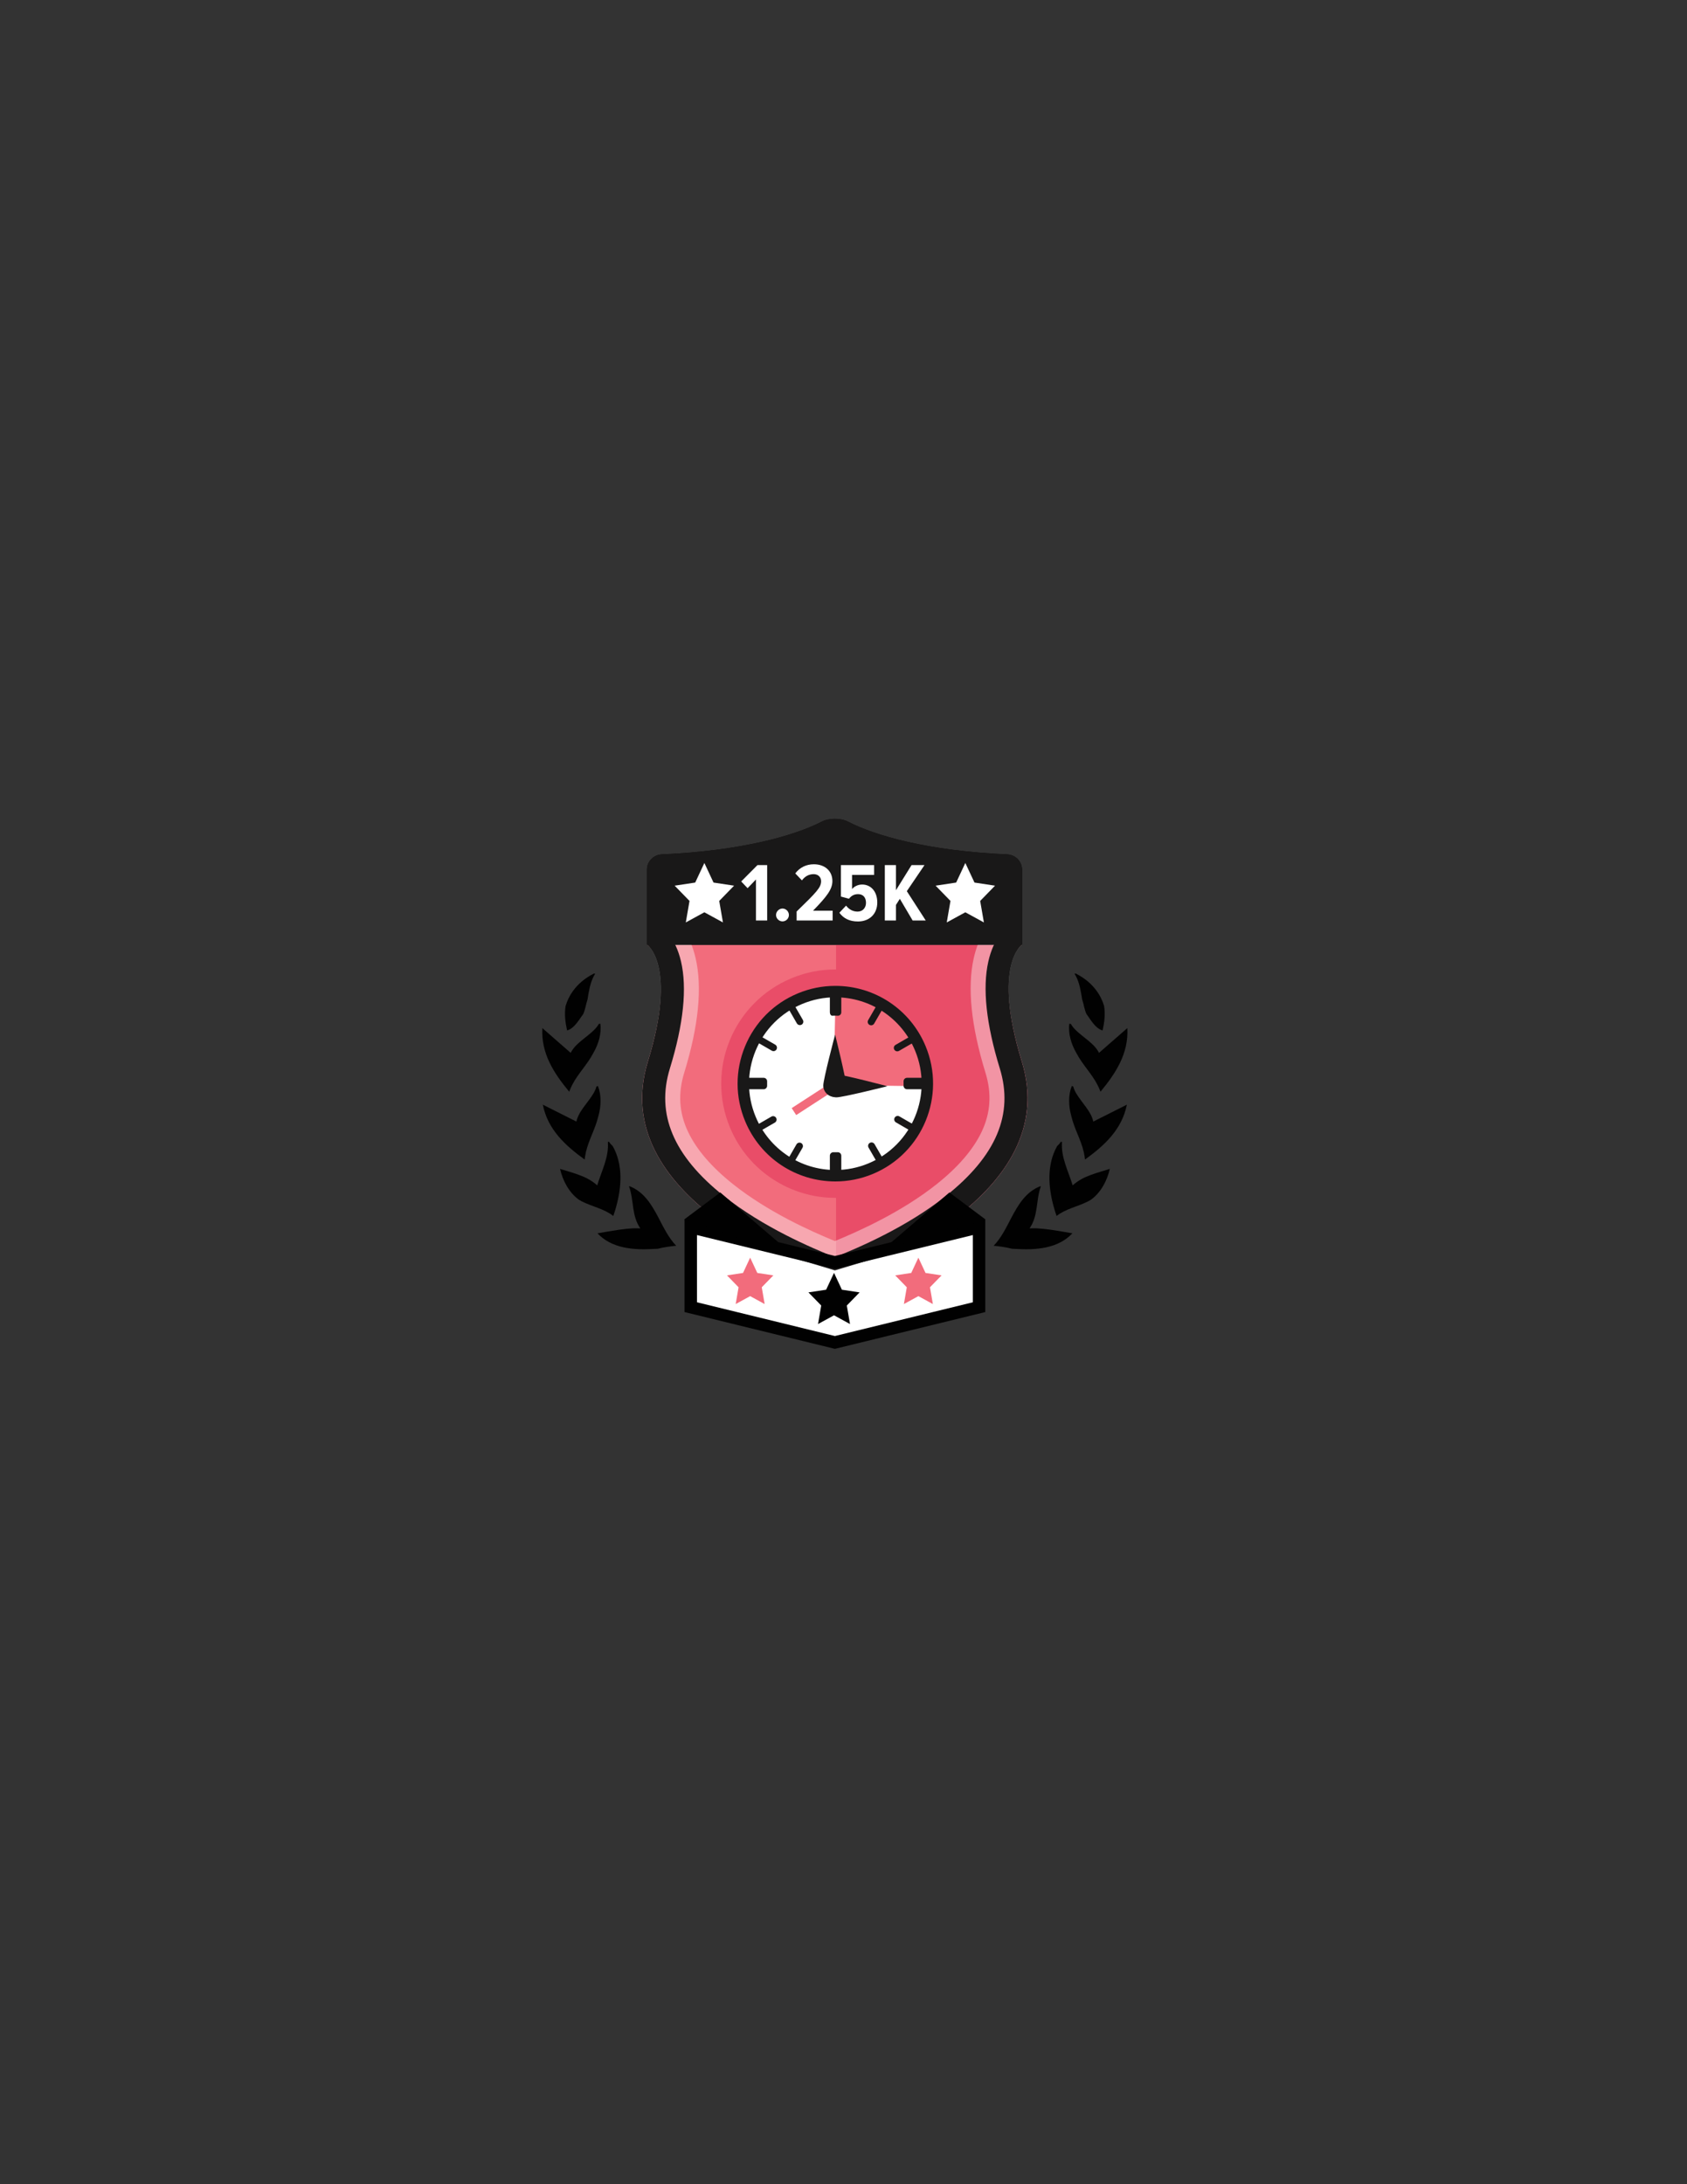 <?xml version="1.0" encoding="utf-8"?>
<!-- Generator: Adobe Illustrator 16.0.0, SVG Export Plug-In . SVG Version: 6.00 Build 0)  -->
<!DOCTYPE svg PUBLIC "-//W3C//DTD SVG 1.1//EN" "http://www.w3.org/Graphics/SVG/1.1/DTD/svg11.dtd">
<svg version="1.1" id="Layer_1" xmlns="http://www.w3.org/2000/svg" xmlns:xlink="http://www.w3.org/1999/xlink" x="0px" y="0px"
	 width="612px" height="792px" viewBox="0 0 612 792" enable-background="new 0 0 612 792" xml:space="preserve">
<rect x="0" y="0" width="612" height="792" fill="#333333" stroke="none"/>
<path fill="#F26C7C" d="M370.695,384.942c-10.15-32.988-1.839-41.101-0.037-42.339h-67.365h-68.482
	c1.803,1.238,10.365,9.351,0.216,42.339c-14.918,48.481,55.285,74.916,67.834,79.934c0.136-0.055,0.282-0.112,0.433-0.172
	C316.93,459.278,385.449,432.896,370.695,384.942"/>
<g opacity="0.5">
	<g>
		<defs>
			<rect id="SVGID_1_" x="261.63" y="342.6" width="111.13" height="122.1"/>
		</defs>
		<clipPath id="SVGID_2_">
			<use xlink:href="#SVGID_1_"  overflow="visible"/>
		</clipPath>
		<path clip-path="url(#SVGID_2_)" fill="#DF2E54" d="M370.694,384.942c-10.149-32.988-1.838-41.102-0.035-42.339h-67.366v8.929
			c-0.086-0.001-0.173-0.005-0.26-0.005c-5.468,0-10.816,1.073-15.9,3.188c-5.156,2.147-9.742,5.243-13.629,9.202
			c-3.75,3.821-6.69,8.278-8.738,13.246c-2.047,4.969-3.1,10.203-3.131,15.557c-0.031,5.546,1.041,10.975,3.188,16.132
			c3.204,7.696,8.574,14.17,15.528,18.72c6.777,4.435,14.631,6.778,22.709,6.778c0.078,0,0.154-0.002,0.232-0.002v30.354
			C316.93,459.278,385.449,432.896,370.694,384.942 M303.061,426.325c-13.076,0-25.487-7.733-30.826-20.558
			c-7.085-17.018,0.967-36.557,17.984-43.641c4.193-1.746,8.539-2.573,12.814-2.573c0.087,0,0.174,0.004,0.26,0.005v66.763
			C303.215,426.323,303.139,426.325,303.061,426.325"/>
	</g>
</g>
<path fill="#FFFFFF" d="M316.143,423.268c-17.019,7.086-36.558-0.967-43.643-17.984c-7.084-17.018,0.968-36.556,17.984-43.642
	c17.019-7.085,36.557,0.967,43.642,17.985C341.211,396.644,333.16,416.183,316.143,423.268"/>
<g opacity="0.4">
	<g>
		<defs>
			<rect id="SVGID_3_" x="232.96" y="296.82" width="139.8" height="168.06"/>
		</defs>
		<clipPath id="SVGID_4_">
			<use xlink:href="#SVGID_3_"  overflow="visible"/>
		</clipPath>
		<path clip-path="url(#SVGID_4_)" fill="#FFFFFF" d="M302.86,310.886c8.377,4.036,25.288,10.075,54.196,12.173v14.625
			c-1.492,2.458-2.888,5.657-3.813,9.769c-2.388,10.613-0.952,24.591,4.265,41.547c2.329,7.568,1.856,14.6-1.445,21.499
			c-3.049,6.373-8.518,12.725-16.25,18.875c-12.737,10.132-28.211,17.049-36.952,20.637c-8.741-3.588-24.216-10.505-36.952-20.637
			c-7.732-6.151-13.2-12.502-16.251-18.875c-3.3-6.898-3.772-13.931-1.444-21.499c5.23-17.001,6.613-31.022,4.108-41.675
			c-0.962-4.098-2.39-7.283-3.908-9.729v-14.542C270.551,321.416,289.988,317.09,302.86,310.886 M302.86,296.824
			c-1.726,0-3.453,0.347-4.794,1.037c-9.943,5.12-29.272,10.588-57.984,11.864c-3.018,0.134-5.466,2.57-5.466,5.589v27.161
			c0,0,11.264,7.193,0.409,42.466c-14.916,48.482,55.285,74.915,67.835,79.934c12.549-5.019,82.751-31.451,67.834-79.934
			c-10.853-35.272,0.159-42.466,0.159-42.466v-27.161c0-3.019-2.449-5.455-5.465-5.589c-28.713-1.276-47.791-6.744-57.733-11.864
			C306.313,297.171,304.587,296.824,302.86,296.824"/>
	</g>
</g>
<polygon fill="#F26C7C" points="303.134,359.887 302.506,389.361 307.398,393.501 335.242,393.877 335.994,386.602 328.47,371.802 
	315.676,362.145 "/>
<path fill="#191818" d="M302.807,368.255c0,0-0.002,0.02-0.005,0.053h0.011C302.809,368.275,302.807,368.255,302.807,368.255"/>
<path fill="#191818" d="M302.809,368.282c0.002,0.014,0.537,0.026,1.196,0.026c0.657,0,1.192-0.561,1.192-1.254v-5.77
	c0-0.692-0.562-1.254-1.254-1.254h-1.637c-0.693,0-1.254,0.562-1.254,1.254v5.77c0,0.693,0.391,1.254,0.874,1.254
	s0.876-0.012,0.877-0.026C302.805,368.267,302.808,368.267,302.809,368.282"/>
<path fill="#191818" d="M335.986,393.709v-1.636c0-0.693-0.563-1.255-1.254-1.255h-5.687c-0.692,0-1.254,0.562-1.254,1.255v1.636
	c0,0.693,0.562,1.254,1.254,1.254h5.687C335.424,394.963,335.986,394.402,335.986,393.709"/>
<path fill="#191818" d="M270.264,392.073v1.636c0,0.693,0.563,1.255,1.254,1.255h5.52c0.691,0,1.254-0.562,1.254-1.255v-1.636
	c0-0.693-0.563-1.254-1.254-1.254h-5.52C270.826,390.819,270.264,391.38,270.264,392.073"/>
<path fill="#191818" d="M302.307,425.752h1.637c0.692,0,1.254-0.562,1.254-1.254v-5.436c0-0.692-0.562-1.254-1.254-1.254h-1.637
	c-0.693,0-1.254,0.562-1.254,1.254v5.436C301.053,425.19,301.613,425.752,302.307,425.752"/>
<path fill="#191818" d="M286.695,364.433c-0.601,0.346-0.807,1.113-0.46,1.713l2.849,4.936c0.347,0.6,1.115,0.808,1.718,0.466
	c0.603-0.343,0.809-1.107,0.463-1.707l-2.856-4.948C288.062,364.292,287.295,364.087,286.695,364.433"/>
<path fill="#191818" d="M274.666,376.46c-0.346,0.6-0.141,1.367,0.459,1.713l4.868,2.811c0.599,0.346,1.363,0.138,1.705-0.464
	c0.343-0.602,0.134-1.371-0.467-1.718l-4.853-2.801C275.779,375.655,275.012,375.86,274.666,376.46"/>
<path fill="#191818" d="M274.666,409.321c0.346,0.601,1.113,0.806,1.713,0.46l4.721-2.726c0.599-0.346,0.804-1.112,0.455-1.711
	c-0.348-0.599-1.116-0.804-1.717-0.458l-4.713,2.722C274.525,407.955,274.32,408.722,274.666,409.321"/>
<path fill="#191818" d="M286.695,421.35c0.6,0.346,1.366,0.141,1.713-0.459l2.709-4.693c0.348-0.601,0.141-1.365-0.461-1.709
	c-0.602-0.346-1.369-0.138-1.716,0.463l-2.705,4.686C285.889,420.236,286.095,421.004,286.695,421.35"/>
<path fill="#191818" d="M319.556,421.35c0.6-0.346,0.805-1.113,0.459-1.713l-2.745-4.755c-0.346-0.601-1.115-0.808-1.717-0.466
	c-0.603,0.343-0.809,1.106-0.463,1.707l2.752,4.768C318.188,421.49,318.955,421.695,319.556,421.35"/>
<path fill="#191818" d="M331.584,409.321c0.346-0.6,0.141-1.366-0.46-1.713l-4.851-2.801c-0.6-0.346-1.363-0.139-1.705,0.464
	c-0.342,0.602-0.133,1.371,0.467,1.719l4.835,2.791C330.471,410.127,331.237,409.922,331.584,409.321"/>
<path fill="#191818" d="M331.584,376.46c-0.347-0.6-1.113-0.805-1.714-0.459l-4.989,2.881c-0.601,0.346-0.805,1.113-0.457,1.712
	c0.348,0.598,1.116,0.803,1.717,0.457l4.983-2.878C331.725,377.828,331.93,377.061,331.584,376.46"/>
<path fill="#191818" d="M319.556,364.433c-0.601-0.346-1.367-0.141-1.714,0.459l-2.896,5.017c-0.347,0.6-0.14,1.365,0.461,1.71
	h0.001c0.601,0.344,1.369,0.137,1.716-0.463l2.892-5.01C320.36,365.546,320.155,364.779,319.556,364.433"/>
<path fill="#191818" d="M303.061,428.398c-14.367,0-27.219-8.57-32.74-21.834c-3.64-8.742-3.656-18.377-0.049-27.132
	c3.607-8.754,10.408-15.58,19.15-19.219c4.354-1.813,8.933-2.732,13.611-2.732c14.366,0,27.219,8.57,32.739,21.833
	c7.513,18.044-1.056,38.837-19.101,46.351C312.317,427.479,307.738,428.398,303.061,428.398 M303.033,361.627
	c-4.129,0-8.173,0.812-12.019,2.413c-7.72,3.214-13.726,9.242-16.911,16.972c-3.186,7.731-3.171,16.24,0.043,23.96
	c4.877,11.713,16.227,19.281,28.914,19.281c4.128,0,8.172-0.812,12.018-2.413c15.936-6.634,23.504-24.997,16.868-40.932
	C327.069,369.195,315.722,361.627,303.033,361.627"/>
<rect x="293.685" y="389.5" transform="matrix(0.544 0.839 -0.839 0.544 468.94 -66.022)" fill="#F26C7C" width="3.01" height="17.534"/>
<path fill="#191818" d="M298.664,393.621c0.006,2.295,1.872,4.151,4.168,4.146c2.295-0.007,4.15-1.873,4.143-4.168
	c-0.006-2.296-4.023-18.447-4.023-18.447S298.657,391.326,298.664,393.621"/>
<path fill="#191818" d="M303.514,389.594c-2.295-0.029-4.18,1.808-4.208,4.103c-0.03,2.295,1.807,4.18,4.103,4.209
	c2.295,0.029,18.51-4.04,18.51-4.04S305.809,389.623,303.514,389.594"/>
<path fill="#191818" d="M302.86,305.19c0.526,0,0.894,0.091,1.006,0.13c13.142,6.754,34.396,11.326,58.621,12.638v21.353
	c-1.468,2.076-2.99,5.087-3.945,9.333c-2.178,9.679-0.778,22.718,4.156,38.758c5.108,16.6-1.272,31.719-19.505,46.221
	c-14.387,11.444-31.92,18.869-40.333,22.248c-8.412-3.379-25.946-10.804-40.333-22.248c-18.232-14.502-24.612-29.621-19.506-46.221
	c4.943-16.066,6.295-29.133,4.014-38.836c-0.997-4.241-2.555-7.243-4.053-9.313v-21.295c24.393-1.318,45.742-5.89,58.871-12.638
	C301.967,305.281,302.333,305.19,302.86,305.19 M302.86,296.824c-1.726,0-3.453,0.346-4.794,1.037
	c-9.943,5.12-29.272,10.588-57.984,11.864c-3.018,0.134-5.466,2.57-5.466,5.589v27.161c0,0,11.264,7.193,0.409,42.466
	c-14.916,48.482,55.285,74.915,67.835,79.934c12.549-5.019,82.751-31.451,67.834-79.934c-10.853-35.272,0.159-42.466,0.159-42.466
	v-27.161c0-3.019-2.449-5.455-5.465-5.589c-28.713-1.276-47.791-6.744-57.733-11.864C306.313,297.17,304.587,296.824,302.86,296.824
	"/>
<path fill="#191818" d="M370.854,315.315c0-3.02-2.449-5.456-5.465-5.59c-28.713-1.275-47.791-6.743-57.733-11.864
	c-2.685-1.382-6.905-1.382-9.59,0c-9.942,5.121-29.272,10.589-57.983,11.864c-3.017,0.134-5.466,2.57-5.466,5.59v27.16
	c0,0,0.069,0.042,0.194,0.128h135.849c0.125-0.086,0.194-0.128,0.194-0.128V315.315z"/>
<polygon fill="#FFFFFF" points="274.244,333.771 274.244,318.899 271.203,322.06 268.885,319.622 274.787,313.691 278.309,313.691 
	278.309,333.771 "/>
<path fill="#FFFFFF" d="M281.527,331.783c0-1.264,1.084-2.348,2.35-2.348c1.264,0,2.318,1.084,2.318,2.348
	c0,1.266-1.055,2.318-2.318,2.318C282.611,334.102,281.527,333.049,281.527,331.783"/>
<path fill="#FFFFFF" d="M288.994,333.771v-3.251c7.346-7.136,8.881-8.73,8.881-11.019c0-1.536-1.175-2.529-2.681-2.529
	c-1.776,0-3.19,0.813-4.274,2.258l-2.408-2.529c1.625-2.167,4.004-3.313,6.744-3.313c3.884,0,6.713,2.349,6.713,6.082
	c0,3.04-2.047,5.63-7.014,10.747h7.104v3.553H288.994z"/>
<path fill="#FFFFFF" d="M304.496,330.971l2.438-2.589c1.054,1.385,2.469,2.168,4.185,2.168c1.927,0,3.041-1.475,3.041-3.162
	c0-1.986-1.054-3.161-2.86-3.161c-1.354,0-2.377,0.482-3.312,1.656l-2.92-0.783v-11.409h12.042v3.551h-8.008v5.149
	c0.783-0.963,2.137-1.656,3.673-1.656c3.04,0,5.479,2.379,5.479,6.533c0,4.034-2.74,6.864-7.016,6.864
	C308.139,334.132,306,332.988,304.496,330.971"/>
<polygon fill="#FFFFFF" points="331.076,333.771 326.439,325.914 325.025,328.141 325.025,333.771 320.99,333.771 320.99,313.691 
	325.025,313.691 325.025,322.813 330.685,313.691 335.381,313.691 328.969,323.144 335.834,333.771 "/>
<polygon fill="#FFFFFF" points="355.175,473.988 302.881,488.172 250.588,472.483 250.588,444.963 302.881,460.65 355.175,444.963 
	"/>
<path fill="#010101" d="M302.881,489.096l-54.551-13.335v-33.674l54.551,13.334l54.551-13.334v33.674L302.881,489.096z
	 M252.846,472.216l50.035,12.231l50.035-12.231v-24.377l-50.035,12.23l-50.035-12.23V472.216z"/>
<polygon fill="#010101" points="331.662,451.15 357.498,442.172 344.424,432.391 323.412,450.402 "/>
<polygon fill="#010101" points="274.06,451.15 248.223,442.172 261.295,432.391 282.31,450.402 "/>
<polygon fill="#F26C7C" points="274.731,461.576 272.141,456.039 269.551,461.576 263.732,462.459 267.938,466.775 266.887,472.856 
	272.141,469.984 277.396,472.856 276.346,466.775 280.549,462.459 "/>
<polygon fill="#010101" points="305.418,467.653 302.559,461.543 299.701,467.653 293.279,468.627 297.919,473.392 296.759,480.103 
	302.559,476.934 308.359,480.103 307.199,473.392 311.839,468.627 "/>
<polygon fill="#F26C7C" points="335.756,461.576 333.165,456.039 330.575,461.576 324.758,462.459 328.961,466.775 327.91,472.856 
	333.165,469.984 338.42,472.856 337.369,466.775 341.573,462.459 "/>
<path fill="#010101" d="M395.73,404.24c-1.816-3.577-5.512-6.852-6.379-10.245l-0.531-0.223c-1.338,3.335-1.193,7.327-0.168,10.951
	c1.107,4.704,3.424,8.369,4.508,12.994c0.192,0.891,0.353,1.775,0.457,2.742c6.957-5.049,13.369-10.809,15.183-19.897l-12.194,6.13
	C396.443,405.844,396.113,405.005,395.73,404.24"/>
<path fill="#010101" d="M392.596,362.457c0.578,1.658,0.758,3.546,1.547,5.248c0.512,0.668,0.961,1.357,1.432,2.056
	c1.314,1.815,2.676,3.431,4.42,3.885c0.605-2.796,1.064-5.733,0.535-8.912c-0.606-2.012-1.508-3.807-2.691-5.429
	c-1.847-2.559-4.357-4.637-7.396-6.199c-0.099-0.058-0.166-0.071-0.223-0.119l-0.404,0.093c0.158,0.24,0.305,0.516,0.461,0.796
	C391.652,356.501,392.064,359.278,392.596,362.457"/>
<path fill="#010101" d="M397.229,379.624c-2.653-3.01-7.05-5.257-8.736-8.326l-0.571-0.084c-0.461,3.564,0.676,7.393,2.573,10.646
	c2.248,4.278,5.405,7.249,7.61,11.456c0.41,0.813,0.785,1.631,1.129,2.54c5.474-6.626,10.246-13.805,9.73-23.058l-10.276,8.98
	C398.319,380.999,397.791,380.269,397.229,379.624"/>
<path fill="#010101" d="M209.99,404.24c1.816-3.577,5.512-6.852,6.379-10.245l0.531-0.223c1.337,3.335,1.193,7.327,0.169,10.951
	c-1.108,4.704-3.424,8.369-4.508,12.994c-0.194,0.891-0.353,1.775-0.458,2.742c-6.957-5.049-13.37-10.809-15.182-19.897l12.193,6.13
	C209.277,405.844,209.607,405.005,209.99,404.24"/>
<path fill="#010101" d="M213.125,362.457c-0.578,1.658-0.758,3.546-1.547,5.248c-0.511,0.668-0.961,1.357-1.432,2.056
	c-1.314,1.815-2.676,3.431-4.42,3.885c-0.606-2.796-1.065-5.733-0.534-8.912c0.604-2.012,1.507-3.807,2.69-5.429
	c1.848-2.559,4.357-4.637,7.396-6.199c0.099-0.058,0.167-0.071,0.224-0.119l0.403,0.093c-0.157,0.24-0.304,0.516-0.46,0.796
	C214.068,356.501,213.656,359.278,213.125,362.457"/>
<path fill="#010101" d="M208.492,379.624c2.652-3.01,7.049-5.257,8.735-8.326l0.571-0.084c0.461,3.564-0.676,7.393-2.573,10.646
	c-2.248,4.278-5.406,7.249-7.611,11.456c-0.409,0.813-0.784,1.631-1.128,2.54c-5.475-6.626-10.246-13.805-9.73-23.058l10.276,8.98
	C207.401,380.999,207.93,380.269,208.492,379.624"/>
<path fill="#010101" d="M376.129,445.397c-0.916-0.017-1.783-0.026-2.639,0.015c3.212-4.571,2.29-10.163,4.059-15.119l-0.018-0.219
	c-5.329,2.008-8.124,6.701-10.73,11.656c-1.861,3.592-3.684,7.274-6.34,9.994c1.109,0.08,2.153,0.229,3.234,0.389
	c1.122,0.164,2.275,0.386,3.436,0.691c2.305,0.135,4.58,0.238,6.731,0.167c4.034-0.171,7.795-0.854,11.037-2.606
	c1.501-0.797,2.901-1.849,4.131-3.16c-0.949-0.154-1.992-0.342-3.028-0.524C382.737,446.126,379.303,445.556,376.129,445.397"/>
<path fill="#010101" d="M389.129,429.824c-1.494-5.036-4.275-10.122-3.865-15.641l-0.143-0.219l-0.374,0.164
	c-0.045,0.036-0.097,0.108-0.101,0.145c-0.293,0.5-0.602,0.786-1.137,1.3c-3.805,6.707-3.229,14.78-1.275,21.92
	c0.32,1.177,0.654,2.295,1.063,3.425c3.424-2.676,7.645-3.358,11.443-5.306c0.341-0.207,0.676-0.37,1.029-0.582
	c3.66-2.641,5.886-7.007,6.841-11.183c-2.373,0.757-4.7,1.367-6.876,2.186C393.389,426.879,391.127,428.021,389.129,429.824"/>
<path fill="#010101" d="M229.656,445.397c0.915-0.017,1.782-0.026,2.637,0.015c-3.211-4.571-2.291-10.163-4.058-15.119l0.017-0.219
	c5.33,2.008,8.125,6.701,10.731,11.656c1.861,3.592,3.683,7.274,6.339,9.994c-1.109,0.08-2.152,0.229-3.234,0.389
	c-1.121,0.164-2.275,0.386-3.435,0.691c-2.306,0.135-4.581,0.238-6.733,0.167c-4.034-0.171-7.793-0.854-11.035-2.606
	c-1.502-0.797-2.902-1.849-4.131-3.16c0.947-0.154,1.992-0.342,3.027-0.524C223.045,446.126,226.479,445.556,229.656,445.397"/>
<path fill="#010101" d="M216.656,429.824c1.493-5.036,4.273-10.122,3.863-15.641l0.143-0.219l0.375,0.164
	c0.043,0.036,0.096,0.108,0.101,0.145c0.292,0.5,0.601,0.786,1.136,1.3c3.805,6.707,3.23,14.78,1.275,21.92
	c-0.32,1.177-0.653,2.295-1.063,3.425c-3.423-2.676-7.645-3.358-11.443-5.306c-0.342-0.207-0.676-0.37-1.029-0.582
	c-3.659-2.641-5.885-7.007-6.842-11.183c2.373,0.757,4.701,1.367,6.877,2.186C212.395,426.879,214.656,428.021,216.656,429.824"/>
<polygon fill="#FFFFFF" points="266.307,321.149 258.848,320.019 255.527,312.921 252.206,320.019 244.748,321.149 250.138,326.684 
	248.79,334.479 255.527,330.798 262.264,334.479 260.916,326.684 "/>
<polygon fill="#FFFFFF" points="360.973,321.149 353.515,320.019 350.193,312.921 346.873,320.019 339.414,321.149 344.805,326.684 
	343.457,334.479 350.193,330.798 356.93,334.479 355.584,326.684 "/>
</svg>
